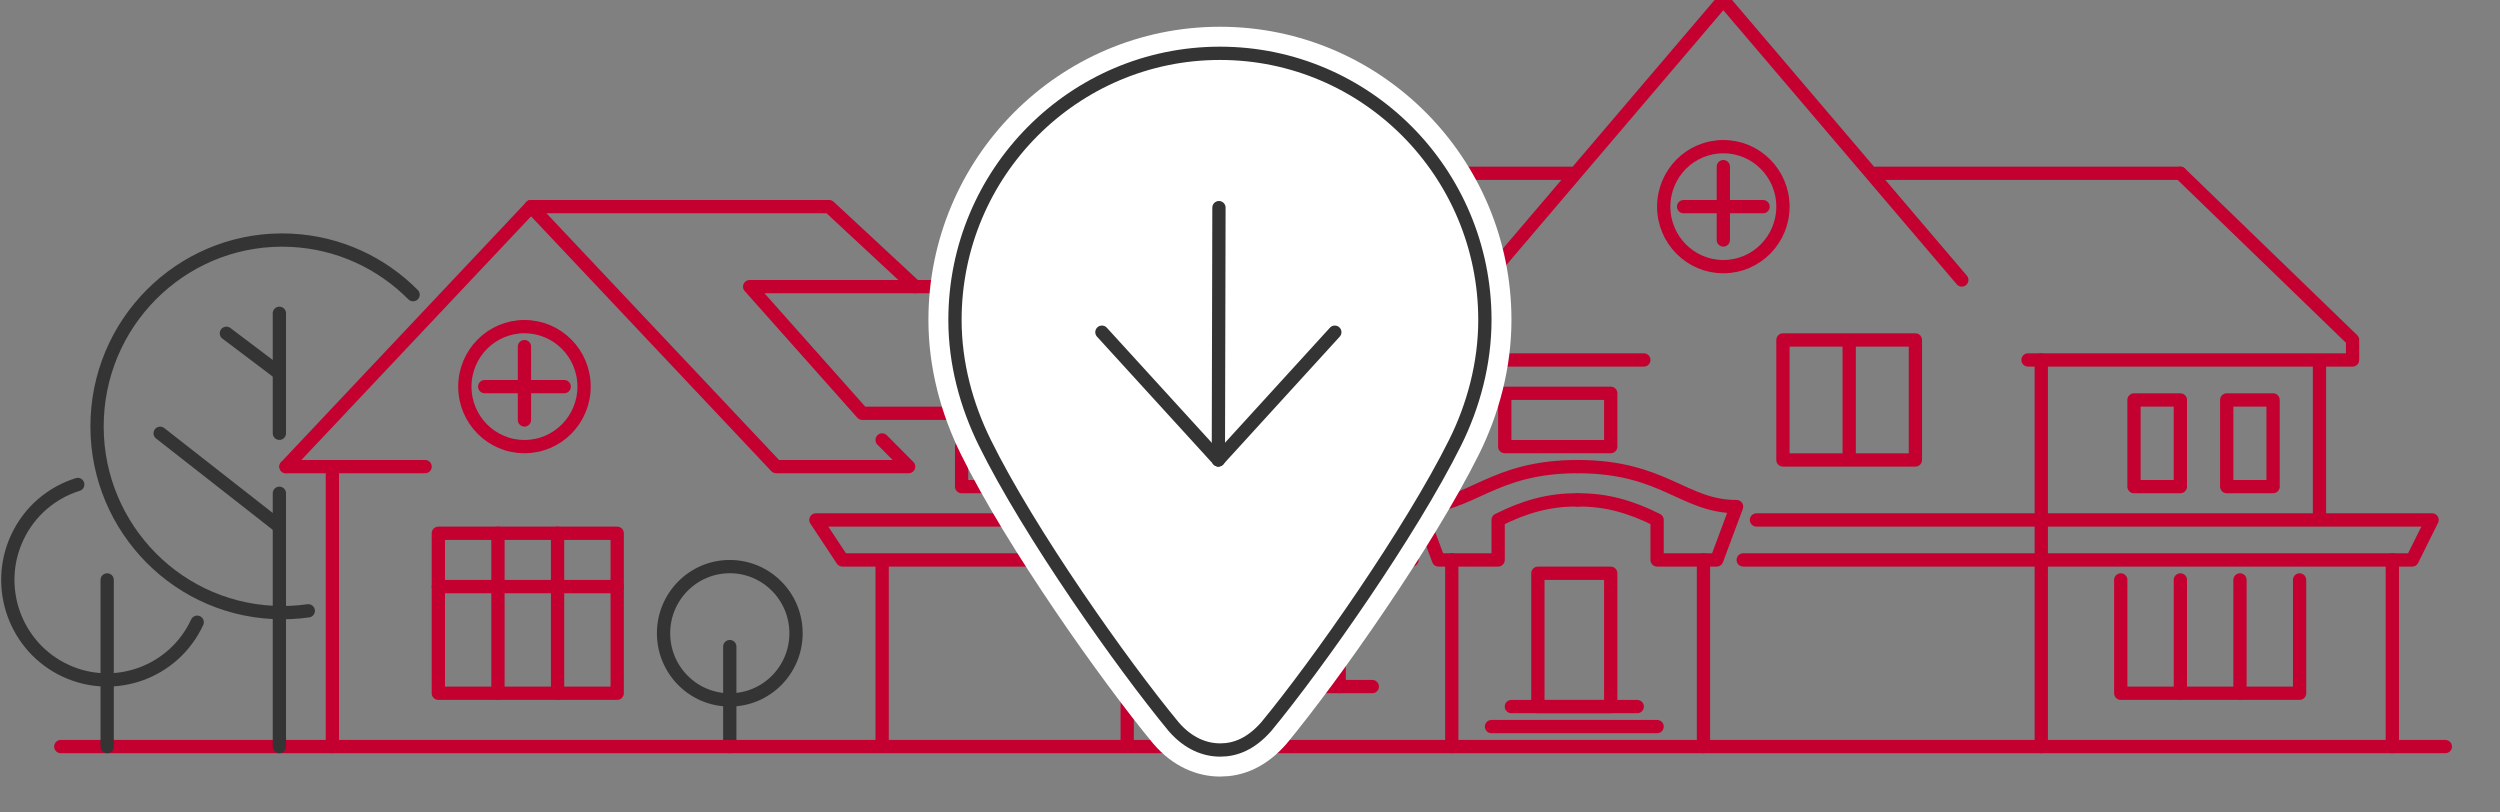 <svg width="320" height="104" viewBox="0 0 320 104" fill="none" xmlns="http://www.w3.org/2000/svg">
<rect x="0" y="0" width="320" height="104" fill="#808080" stroke="none"/>
<g clip-path="url(#clip0_469_4156)">
<path d="M148.522 46.074H140.892V43.515L162.935 22.184" stroke="#C3002F" stroke-width="1.7" stroke-miterlimit="79.84" stroke-linecap="round" stroke-linejoin="round"/>
<path d="M177.348 46.074H184.978V43.515L162.935 22.184" stroke="#C3002F" stroke-width="1.7" stroke-miterlimit="79.84" stroke-linecap="round" stroke-linejoin="round"/>
<path fill-rule="evenodd" clip-rule="evenodd" d="M154.457 58.873V43.515H171.414V58.873H154.457Z" stroke="#C3002F" stroke-width="1.7" stroke-miterlimit="79.84" stroke-linecap="round" stroke-linejoin="round"/>
<path d="M147.674 36.689H95.956L110.369 52.9H144.282" stroke="#C3002F" stroke-width="1.7" stroke-miterlimit="79.84" stroke-linecap="round" stroke-linejoin="round"/>
<path d="M36.608 59.726L67.978 26.45" stroke="#C3002F" stroke-width="1.7" stroke-miterlimit="79.84" stroke-linecap="round" stroke-linejoin="round"/>
<path d="M112.912 56.313L116.304 59.726H99.347L67.978 26.45" stroke="#C3002F" stroke-width="1.7" stroke-miterlimit="79.84" stroke-linecap="round" stroke-linejoin="round"/>
<path d="M67.978 26.45H106.13L117.152 36.689" stroke="#C3002F" stroke-width="1.7" stroke-miterlimit="79.84" stroke-linecap="round" stroke-linejoin="round"/>
<path d="M74.761 49.487C74.761 53.728 71.345 57.166 67.13 57.166C62.916 57.166 59.5 53.728 59.5 49.487C59.5 45.246 62.916 41.808 67.13 41.808C71.345 41.808 74.761 45.246 74.761 49.487Z" stroke="#C3002F" stroke-width="1.7" stroke-miterlimit="79.84" stroke-linecap="round" stroke-linejoin="round"/>
<path d="M67.13 44.368V53.754" stroke="#C3002F" stroke-width="1.7" stroke-miterlimit="79.84" stroke-linecap="round" stroke-linejoin="round"/>
<path d="M62.043 49.487H72.217" stroke="#C3002F" stroke-width="1.7" stroke-miterlimit="79.84" stroke-linecap="round" stroke-linejoin="round"/>
<path d="M36.608 59.726H54.413" stroke="#C3002F" stroke-width="1.7" stroke-miterlimit="79.84" stroke-linecap="round" stroke-linejoin="round"/>
<path d="M42.544 59.726V95.562" stroke="#C3002F" stroke-width="1.7" stroke-miterlimit="79.84" stroke-linecap="round" stroke-linejoin="round"/>
<path fill-rule="evenodd" clip-rule="evenodd" d="M56.108 68.258H79V88.736H56.108V68.258Z" stroke="#C3002F" stroke-width="1.7" stroke-miterlimit="79.84" stroke-linecap="round" stroke-linejoin="round"/>
<path d="M71.37 68.258V88.736" stroke="#C3002F" stroke-width="1.7" stroke-miterlimit="79.84" stroke-linecap="round" stroke-linejoin="round"/>
<path d="M63.738 68.258V88.736" stroke="#C3002F" stroke-width="1.7" stroke-miterlimit="79.84" stroke-linecap="round" stroke-linejoin="round"/>
<path d="M56.108 75.084H79" stroke="#C3002F" stroke-width="1.7" stroke-miterlimit="79.84" stroke-linecap="round" stroke-linejoin="round"/>
<path d="M93.413 72.525C98.095 72.525 101.891 76.345 101.891 81.057C101.891 85.769 98.095 89.589 93.413 89.589C88.73 89.589 84.935 85.769 84.935 81.057C84.935 76.345 88.73 72.525 93.413 72.525Z" stroke="#343434" stroke-width="1.7" stroke-miterlimit="79.84" stroke-linecap="round" stroke-linejoin="round"/>
<path d="M93.412 82.763V95.562" stroke="#343434" stroke-width="1.7" stroke-miterlimit="79.84" stroke-linecap="round" stroke-linejoin="round"/>
<path d="M7.782 95.562H313" stroke="#C3002F" stroke-width="1.7" stroke-miterlimit="79.84" stroke-linecap="round" stroke-linejoin="round"/>
<path d="M39.458 78.184C37.996 78.393 36.491 78.466 34.964 78.389C21.9 77.749 11.814 66.559 12.45 53.412C13.087 40.265 24.207 30.113 37.271 30.755C43.392 31.054 48.856 33.671 52.874 37.718" stroke="#343434" stroke-width="1.7" stroke-miterlimit="79.84" stroke-linecap="round" stroke-linejoin="round"/>
<path d="M35.761 63.139V95.562" stroke="#343434" stroke-width="1.7" stroke-miterlimit="79.84" stroke-linecap="round" stroke-linejoin="round"/>
<path d="M180.74 71.671H107.827L104.436 66.552H179.044" stroke="#C3002F" stroke-width="1.7" stroke-miterlimit="79.84" stroke-linecap="round" stroke-linejoin="round"/>
<path d="M144.282 46.074V66.552" stroke="#C3002F" stroke-width="1.7" stroke-miterlimit="79.84" stroke-linecap="round" stroke-linejoin="round"/>
<path d="M144.282 71.671V94.709" stroke="#C3002F" stroke-width="1.7" stroke-miterlimit="79.84" stroke-linecap="round" stroke-linejoin="round"/>
<path d="M112.913 72.525V94.709" stroke="#C3002F" stroke-width="1.7" stroke-miterlimit="79.84" stroke-linecap="round" stroke-linejoin="round"/>
<path fill-rule="evenodd" clip-rule="evenodd" d="M123.086 57.166V62.286H134.956V57.166H123.086Z" stroke="#C3002F" stroke-width="1.7" stroke-miterlimit="79.84" stroke-linecap="round" stroke-linejoin="round"/>
<path d="M162.935 22.184H201.087" stroke="#C3002F" stroke-width="1.7" stroke-miterlimit="79.84" stroke-linecap="round" stroke-linejoin="round"/>
<path d="M162.935 44.368V58.02" stroke="#C3002F" stroke-width="1.7" stroke-miterlimit="79.84" stroke-linecap="round" stroke-linejoin="round"/>
<path d="M184.978 46.074H210.412" stroke="#C3002F" stroke-width="1.7" stroke-miterlimit="79.84" stroke-linecap="round" stroke-linejoin="round"/>
<path fill-rule="evenodd" clip-rule="evenodd" d="M192.609 50.34V57.166H206.175V50.34H192.609Z" stroke="#C3002F" stroke-width="1.7" stroke-miterlimit="79.84" stroke-linecap="round" stroke-linejoin="round"/>
<path d="M154.457 72.525V87.883" stroke="#C3002F" stroke-width="1.7" stroke-miterlimit="79.84" stroke-linecap="round" stroke-linejoin="round"/>
<path d="M162.935 72.525V87.883" stroke="#C3002F" stroke-width="1.7" stroke-miterlimit="79.84" stroke-linecap="round" stroke-linejoin="round"/>
<path d="M171.413 72.525V87.883" stroke="#C3002F" stroke-width="1.7" stroke-miterlimit="79.84" stroke-linecap="round" stroke-linejoin="round"/>
<path d="M151.064 87.883H175.651" stroke="#C3002F" stroke-width="1.7" stroke-miterlimit="79.84" stroke-linecap="round" stroke-linejoin="round"/>
<path d="M190.064 35.836L220.586 3.71337e-05" stroke="#C3002F" stroke-width="1.7" stroke-miterlimit="79.84" stroke-linecap="round" stroke-linejoin="round"/>
<path d="M251.109 35.836L220.587 3.71337e-05" stroke="#C3002F" stroke-width="1.7" stroke-miterlimit="79.84" stroke-linecap="round" stroke-linejoin="round"/>
<path d="M259.587 46.074H301.13V43.515L279.087 22.184" stroke="#C3002F" stroke-width="1.7" stroke-miterlimit="79.84" stroke-linecap="round" stroke-linejoin="round"/>
<path d="M279.087 22.184H240.087" stroke="#C3002F" stroke-width="1.7" stroke-miterlimit="79.84" stroke-linecap="round" stroke-linejoin="round"/>
<path d="M296.892 46.928V65.699" stroke="#C3002F" stroke-width="1.7" stroke-miterlimit="79.84" stroke-linecap="round" stroke-linejoin="round"/>
<path d="M224.827 66.552H311.305L308.761 71.671H223.131" stroke="#C3002F" stroke-width="1.7" stroke-miterlimit="79.84" stroke-linecap="round" stroke-linejoin="round"/>
<path d="M201.935 59.726C190.913 59.726 188.37 64.846 181.587 64.846L184.13 71.671H191.761V66.552C195.152 64.846 198.376 63.934 201.935 63.992" stroke="#C3002F" stroke-width="1.7" stroke-miterlimit="79.84" stroke-linecap="round" stroke-linejoin="round"/>
<path d="M201.935 59.726C212.956 59.726 215.5 64.846 222.282 64.846L219.739 71.671H212.108V66.552C208.717 64.846 205.493 63.934 201.935 63.992" stroke="#C3002F" stroke-width="1.7" stroke-miterlimit="79.84" stroke-linecap="round" stroke-linejoin="round"/>
<path fill-rule="evenodd" clip-rule="evenodd" d="M285.021 51.194V62.286H290.955V51.194H285.021Z" stroke="#C3002F" stroke-width="1.7" stroke-miterlimit="79.84" stroke-linecap="round" stroke-linejoin="round"/>
<path fill-rule="evenodd" clip-rule="evenodd" d="M273.151 51.194V62.286H279.086V51.194H273.151Z" stroke="#C3002F" stroke-width="1.7" stroke-miterlimit="79.84" stroke-linecap="round" stroke-linejoin="round"/>
<path fill-rule="evenodd" clip-rule="evenodd" d="M228.217 58.873V43.515H245.173V58.873H228.217Z" stroke="#C3002F" stroke-width="1.7" stroke-miterlimit="79.84" stroke-linecap="round" stroke-linejoin="round"/>
<path d="M236.696 44.368V58.02" stroke="#C3002F" stroke-width="1.7" stroke-miterlimit="79.84" stroke-linecap="round" stroke-linejoin="round"/>
<path d="M294.347 74.231V88.736H271.456V74.231" stroke="#C3002F" stroke-width="1.7" stroke-miterlimit="79.84" stroke-linecap="round" stroke-linejoin="round"/>
<path d="M286.717 74.231V88.736" stroke="#C3002F" stroke-width="1.7" stroke-miterlimit="79.84" stroke-linecap="round" stroke-linejoin="round"/>
<path d="M279.087 74.231V88.736" stroke="#C3002F" stroke-width="1.7" stroke-miterlimit="79.84" stroke-linecap="round" stroke-linejoin="round"/>
<path d="M185.826 71.671V95.562" stroke="#C3002F" stroke-width="1.7" stroke-miterlimit="79.84" stroke-linecap="round" stroke-linejoin="round"/>
<path d="M218.043 71.671V95.562" stroke="#C3002F" stroke-width="1.7" stroke-miterlimit="79.84" stroke-linecap="round" stroke-linejoin="round"/>
<path fill-rule="evenodd" clip-rule="evenodd" d="M196.847 73.378V90.442H206.173V73.378H196.847Z" stroke="#C3002F" stroke-width="1.7" stroke-miterlimit="79.84" stroke-linecap="round" stroke-linejoin="round"/>
<path d="M193.457 90.442H209.566" stroke="#C3002F" stroke-width="1.7" stroke-miterlimit="79.84" stroke-linecap="round" stroke-linejoin="round"/>
<path d="M190.913 93.002H212.109" stroke="#C3002F" stroke-width="1.7" stroke-miterlimit="79.84" stroke-linecap="round" stroke-linejoin="round"/>
<path d="M261.282 46.074V66.552V95.562" stroke="#C3002F" stroke-width="1.7" stroke-miterlimit="79.84" stroke-linecap="round" stroke-linejoin="round"/>
<path d="M306.217 71.671V95.562" stroke="#C3002F" stroke-width="1.7" stroke-miterlimit="79.84" stroke-linecap="round" stroke-linejoin="round"/>
<path d="M228.217 26.45C228.217 30.691 224.801 34.129 220.586 34.129C216.372 34.129 212.956 30.691 212.956 26.45C212.956 22.209 216.372 18.771 220.586 18.771C224.801 18.771 228.217 22.209 228.217 26.45Z" stroke="#C3002F" stroke-width="1.7" stroke-miterlimit="79.84" stroke-linecap="round" stroke-linejoin="round"/>
<path d="M220.587 21.331V30.716" stroke="#C3002F" stroke-width="1.7" stroke-miterlimit="79.84" stroke-linecap="round" stroke-linejoin="round"/>
<path d="M215.5 26.45H225.674" stroke="#C3002F" stroke-width="1.7" stroke-miterlimit="79.84" stroke-linecap="round" stroke-linejoin="round"/>
<path fill-rule="evenodd" clip-rule="evenodd" d="M156.19 96C154.243 96 152.106 95.195 150.218 93.002C143.675 85.081 131.75 68.23 126.045 56.643C123.726 51.934 122.237 46.572 122.237 40.954C122.237 22.115 137.431 6.824 156.152 6.824C174.872 6.824 190.066 22.115 190.066 40.954C190.066 46.539 188.586 51.97 186.261 56.643C180.568 68.086 168.63 85.081 162.087 93.002C160.128 95.229 158.137 96 156.19 96Z" fill="white" stroke="white" stroke-width="6.799" stroke-miterlimit="79.84" stroke-linecap="round" stroke-linejoin="round"/>
<path fill-rule="evenodd" clip-rule="evenodd" d="M156.19 96C154.243 96 152.106 95.195 150.218 93.002C143.675 85.081 131.75 68.23 126.045 56.643C123.726 51.934 122.237 46.572 122.237 40.954C122.237 22.115 137.431 6.824 156.152 6.824C174.872 6.824 190.066 22.115 190.066 40.954C190.066 46.539 188.586 51.97 186.261 56.643C180.568 68.086 168.63 85.081 162.087 93.002C160.128 95.229 158.137 96 156.19 96Z" fill="white" stroke="#343434" stroke-width="1.7" stroke-miterlimit="79.84" stroke-linecap="round" stroke-linejoin="round"/>
<path d="M156.026 26.578L155.95 58.862" stroke="#343434" stroke-width="1.7" stroke-miterlimit="79.84" stroke-linecap="round" stroke-linejoin="round"/>
<path d="M170.857 42.52L155.95 58.862" stroke="#343434" stroke-width="1.7" stroke-miterlimit="79.84" stroke-linecap="round" stroke-linejoin="round"/>
<path d="M141.044 42.52L155.951 58.862" stroke="#343434" stroke-width="1.7" stroke-miterlimit="79.84" stroke-linecap="round" stroke-linejoin="round"/>
<path d="M25.241 79.644C22.273 86.044 14.701 88.816 8.341 85.828C1.98 82.841 -0.774 75.222 2.195 68.821C3.772 65.42 6.648 63.044 9.951 62.012" stroke="#343434" stroke-width="1.7" stroke-miterlimit="79.84" stroke-linecap="round" stroke-linejoin="round"/>
<path d="M13.717 74.231V95.562" stroke="#343434" stroke-width="1.7" stroke-miterlimit="79.84" stroke-linecap="round" stroke-linejoin="round"/>
<path d="M35.761 67.405L20.5 55.46" stroke="#343434" stroke-width="1.7" stroke-miterlimit="79.84" stroke-linecap="round" stroke-linejoin="round"/>
<path d="M35.761 40.102V55.46" stroke="#343434" stroke-width="1.7" stroke-miterlimit="79.84" stroke-linecap="round" stroke-linejoin="round"/>
<path d="M35.761 47.781L28.979 42.662" stroke="#343434" stroke-width="1.7" stroke-miterlimit="79.84" stroke-linecap="round" stroke-linejoin="round"/>
</g>
<defs>
<clipPath id="clip0_469_4156">
<rect width="320" height="104" fill="white"/>
</clipPath>
</defs>
</svg>
